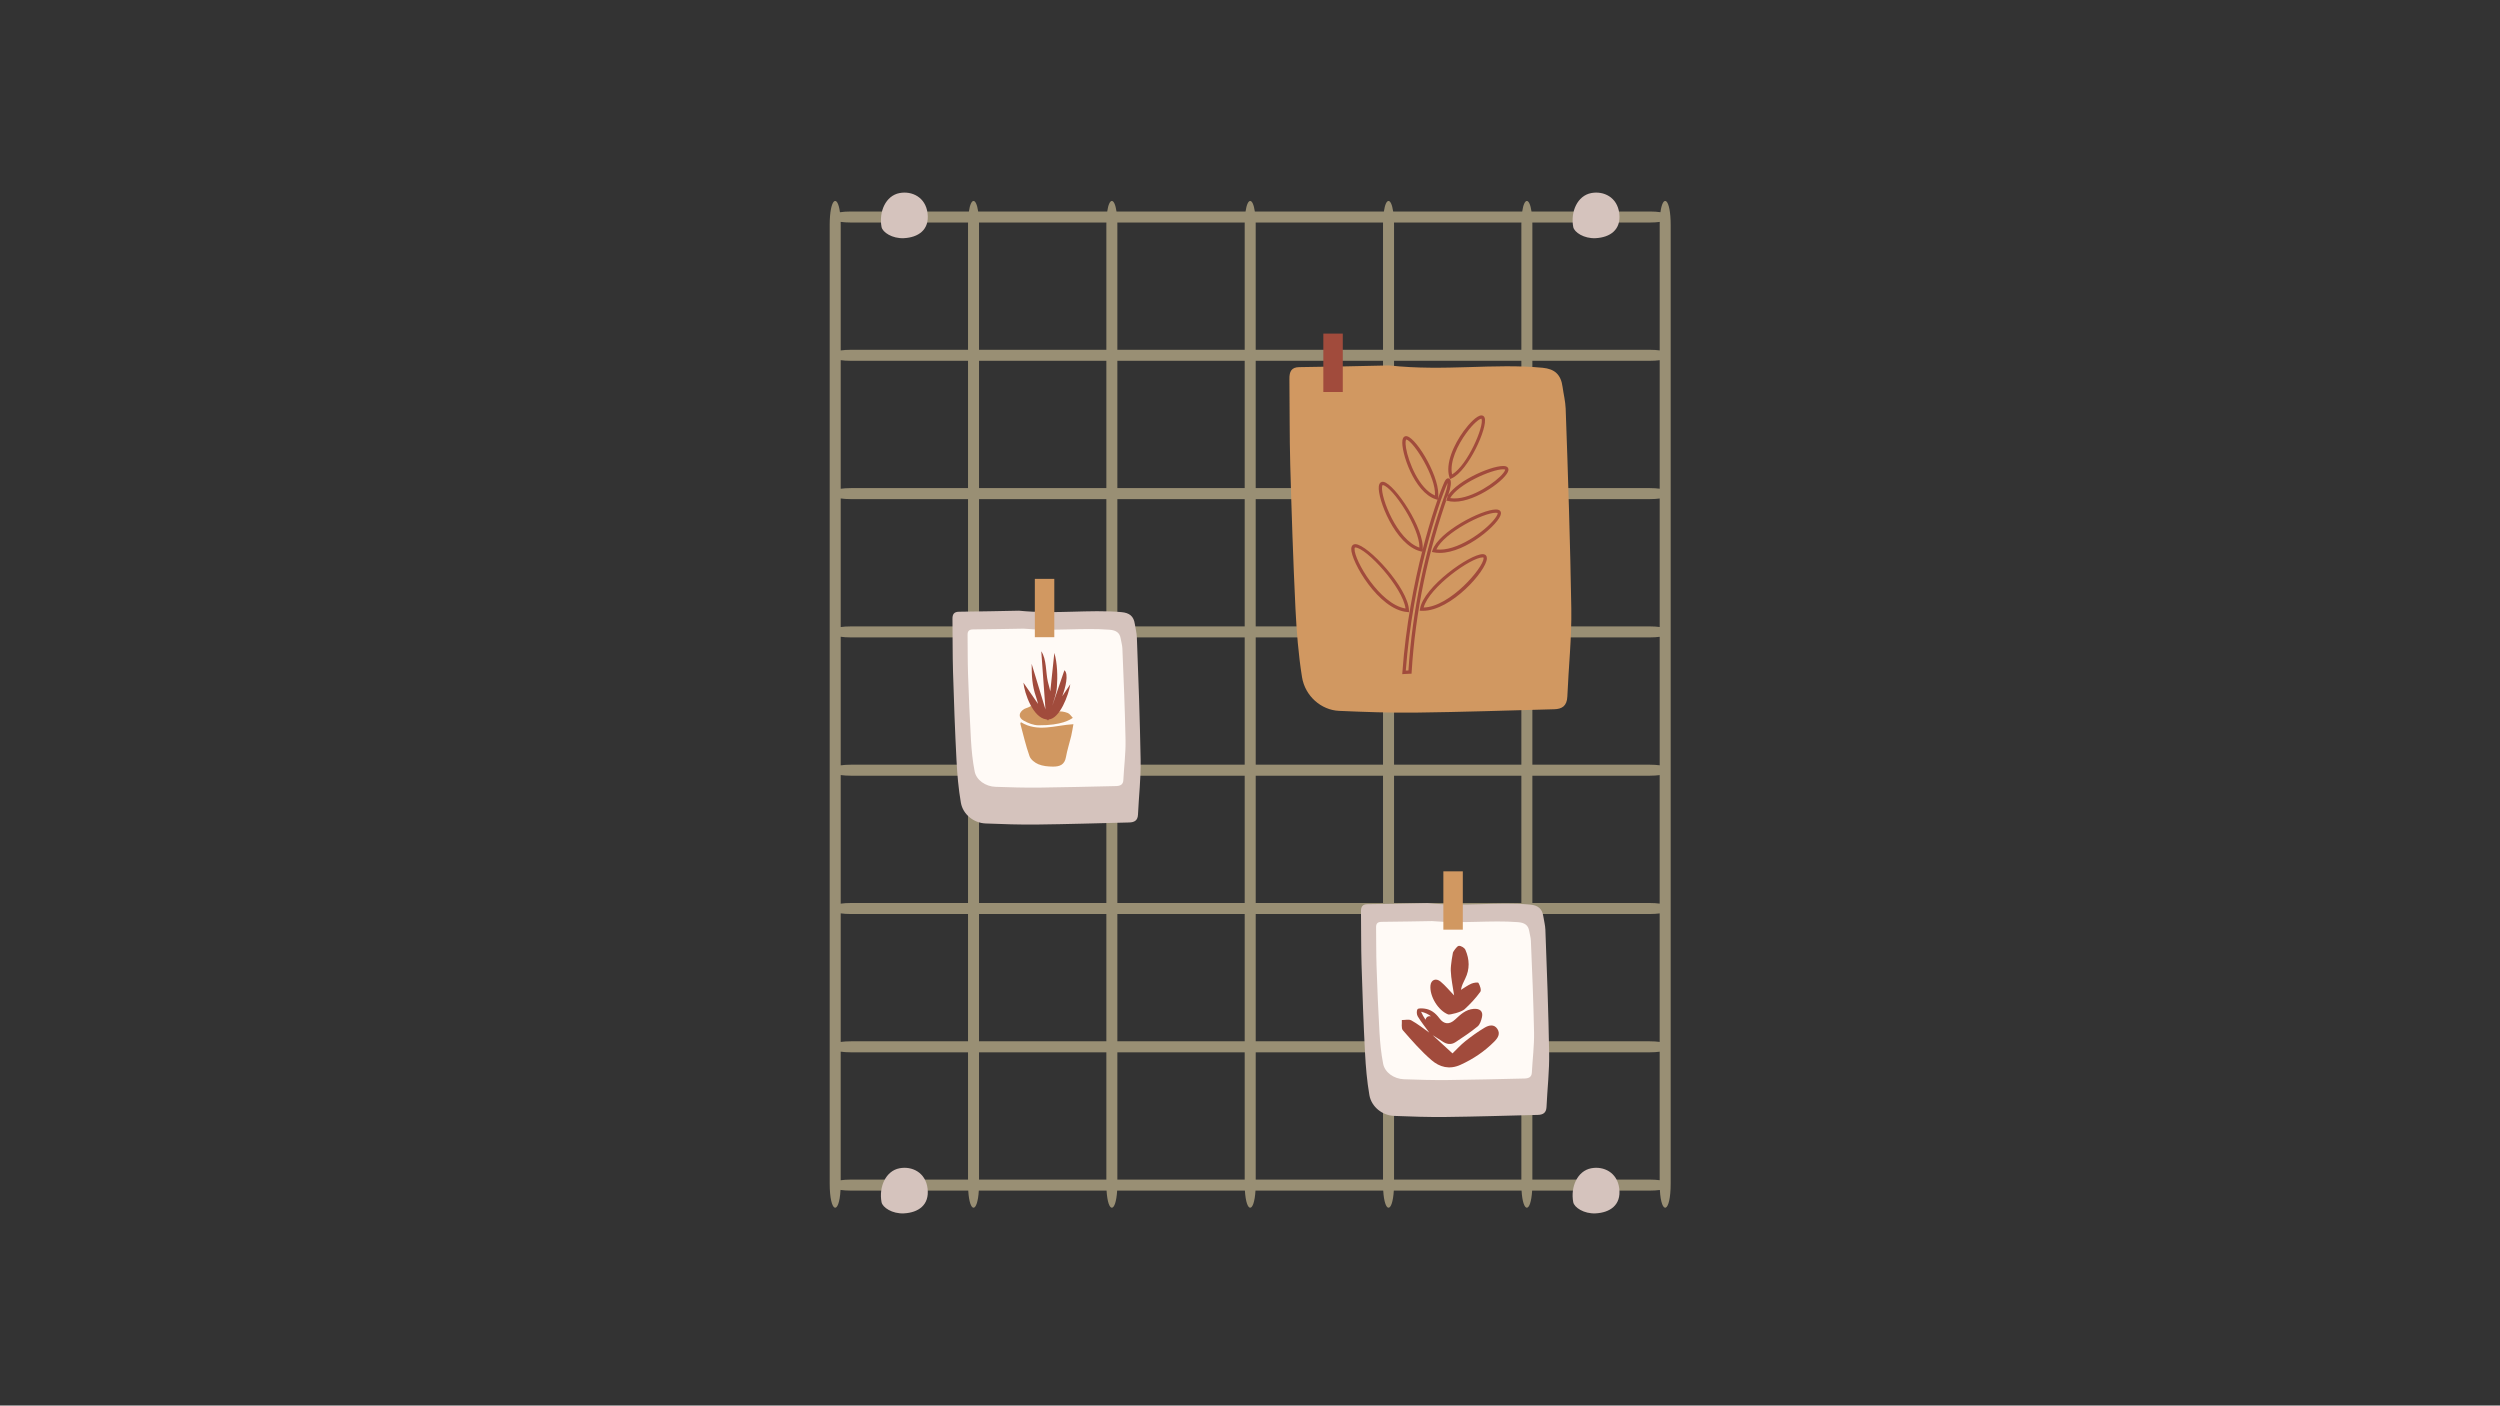 <svg xmlns="http://www.w3.org/2000/svg" xmlns:xlink="http://www.w3.org/1999/xlink" width="1366" zoomAndPan="magnify" viewBox="0 0 1024.5 576" height="768" preserveAspectRatio="xMidYMid meet" version="1.0"><rect x="0" y="0" width="1024.5" height="576" fill="#333333" stroke="none"/><defs><clipPath id="38e9e39b09"><path d="M 340 82 L 684.816 82 L 684.816 495 L 340 495 Z M 340 82 " clip-rule="nonzero"/></clipPath><clipPath id="4fdeea65c4"><path d="M 361 78.176 L 664 78.176 L 664 498 L 361 498 Z M 361 78.176 " clip-rule="nonzero"/></clipPath></defs><g clip-path="url(#38e9e39b09)"><path fill="#998f74" d="M 680.449 86.965 C 679.258 86.781 677.801 86.672 676.074 86.672 L 627.609 86.672 C 626.77 80.906 624.648 80.906 623.805 86.672 L 570.922 86.672 C 570.078 80.906 567.957 80.906 567.113 86.672 L 514.234 86.672 C 513.395 80.906 511.27 80.906 510.426 86.672 L 457.543 86.672 C 456.703 80.906 454.582 80.906 453.738 86.672 L 400.855 86.672 C 400.016 80.906 397.895 80.906 397.051 86.672 L 348.699 86.672 C 346.918 86.672 345.426 86.789 344.215 86.984 C 343.199 79.352 340.008 81.129 340.008 92.324 L 340.008 484.938 C 340.008 497.289 343.883 498.18 344.449 487.633 C 345.617 487.805 347.031 487.91 348.699 487.91 L 396.785 487.91 C 397.348 497.258 400.559 497.258 401.121 487.91 L 453.473 487.91 C 454.035 497.258 457.242 497.258 457.809 487.91 L 510.16 487.91 C 510.723 497.258 513.934 497.258 514.5 487.91 L 566.844 487.91 C 567.41 497.258 570.621 497.258 571.188 487.91 L 623.535 487.91 C 624.102 497.258 627.309 497.258 627.871 487.91 L 676.07 487.91 C 677.688 487.91 679.062 487.812 680.207 487.648 C 680.777 498.18 684.648 497.281 684.648 484.938 L 684.648 92.324 C 684.648 81.137 681.465 79.355 680.449 86.965 Z M 457.895 261.211 L 510.074 261.211 L 510.074 313.371 L 457.895 313.371 Z M 453.387 313.371 L 401.207 313.371 L 401.207 261.211 L 453.387 261.211 Z M 514.59 261.211 L 566.762 261.211 L 566.762 313.371 L 514.59 313.371 Z M 571.277 261.211 L 623.453 261.211 L 623.453 313.371 L 571.277 313.371 Z M 571.277 256.699 L 571.277 204.539 L 623.453 204.539 L 623.453 256.699 Z M 566.762 256.699 L 514.586 256.699 L 514.586 204.539 L 566.762 204.539 Z M 510.074 256.699 L 457.895 256.699 L 457.895 204.539 L 510.074 204.539 Z M 453.387 256.699 L 401.207 256.699 L 401.207 204.539 L 453.387 204.539 Z M 396.699 256.699 L 348.699 256.699 C 347.062 256.699 345.676 256.797 344.523 256.965 L 344.523 204.27 C 345.676 204.438 347.062 204.539 348.699 204.539 L 396.699 204.539 Z M 348.699 261.211 L 396.699 261.211 L 396.699 313.371 L 348.699 313.371 C 347.062 313.371 345.676 313.473 344.523 313.637 L 344.523 260.945 C 345.676 261.113 347.062 261.211 348.699 261.211 Z M 348.699 317.887 L 396.699 317.887 L 396.699 370.051 L 348.699 370.051 C 347.062 370.051 345.676 370.148 344.523 370.316 L 344.523 317.617 C 345.676 317.785 347.062 317.887 348.699 317.887 Z M 401.207 317.887 L 453.387 317.887 L 453.387 370.051 L 401.207 370.051 Z M 457.895 317.887 L 510.074 317.887 L 510.074 370.051 L 457.895 370.051 Z M 510.074 374.562 L 510.074 426.723 L 457.895 426.723 L 457.895 374.562 Z M 514.59 374.562 L 566.762 374.562 L 566.762 426.723 L 514.59 426.723 Z M 514.59 370.051 L 514.59 317.887 L 566.762 317.887 L 566.762 370.051 Z M 571.277 317.887 L 623.453 317.887 L 623.453 370.051 L 571.277 370.051 Z M 627.961 317.887 L 676.074 317.887 C 677.656 317.887 679.008 317.789 680.137 317.633 L 680.137 370.301 C 679.008 370.145 677.656 370.051 676.074 370.051 L 627.961 370.051 Z M 676.074 313.371 L 627.965 313.371 L 627.965 261.211 L 676.074 261.211 C 677.656 261.211 679.008 261.117 680.141 260.961 L 680.141 313.621 C 679.008 313.465 677.656 313.371 676.074 313.371 Z M 676.074 256.699 L 627.965 256.699 L 627.965 204.539 L 676.074 204.539 C 677.656 204.539 679.008 204.445 680.141 204.285 L 680.141 256.949 C 679.008 256.793 677.656 256.699 676.074 256.699 Z M 676.074 200.023 L 627.965 200.023 L 627.965 147.859 L 676.074 147.859 C 677.656 147.859 679.008 147.766 680.141 147.609 L 680.141 200.273 C 679.008 200.117 677.656 200.023 676.074 200.023 Z M 623.453 200.023 L 571.277 200.023 L 571.277 147.859 L 623.453 147.859 Z M 566.762 200.023 L 514.586 200.023 L 514.586 147.859 L 566.762 147.859 Z M 510.074 200.023 L 457.895 200.023 L 457.895 147.859 L 510.074 147.859 Z M 453.387 200.023 L 401.207 200.023 L 401.207 147.859 L 453.387 147.859 Z M 396.699 200.023 L 348.699 200.023 C 347.062 200.023 345.676 200.125 344.523 200.293 L 344.523 147.594 C 345.676 147.762 347.062 147.859 348.699 147.859 L 396.699 147.859 Z M 344.52 374.297 C 345.676 374.465 347.062 374.562 348.699 374.562 L 396.699 374.562 L 396.699 426.723 L 348.699 426.723 C 347.062 426.723 345.676 426.824 344.523 426.988 L 344.523 374.297 Z M 401.207 374.562 L 453.387 374.562 L 453.387 426.723 L 401.207 426.723 Z M 453.387 431.238 L 453.387 483.395 L 401.207 483.395 L 401.207 431.238 Z M 457.895 431.238 L 510.074 431.238 L 510.074 483.395 L 457.895 483.395 Z M 514.59 431.238 L 566.762 431.238 L 566.762 483.395 L 514.59 483.395 Z M 571.277 431.238 L 623.453 431.238 L 623.453 483.395 L 571.277 483.395 Z M 571.277 426.723 L 571.277 374.562 L 623.453 374.562 L 623.453 426.723 Z M 627.961 374.562 L 676.074 374.562 C 677.656 374.562 679.008 374.469 680.137 374.312 L 680.137 426.977 C 679.008 426.816 677.656 426.723 676.074 426.723 L 627.961 426.723 Z M 676.074 91.191 C 677.668 91.191 679.023 91.094 680.16 90.938 C 680.148 91.383 680.141 91.844 680.141 92.324 L 680.141 143.598 C 679.008 143.441 677.656 143.344 676.074 143.344 L 627.965 143.344 L 627.965 92.324 C 627.965 91.934 627.961 91.559 627.953 91.191 Z M 623.465 91.191 C 623.457 91.559 623.453 91.934 623.453 92.324 L 623.453 143.344 L 571.277 143.344 L 571.277 92.324 C 571.277 91.934 571.27 91.559 571.262 91.191 Z M 566.773 91.191 C 566.766 91.559 566.762 91.934 566.762 92.324 L 566.762 143.344 L 514.586 143.344 L 514.586 92.324 C 514.586 91.934 514.582 91.559 514.574 91.191 Z M 510.086 91.191 C 510.078 91.559 510.074 91.934 510.074 92.324 L 510.074 143.344 L 457.895 143.344 L 457.895 92.324 C 457.895 91.934 457.891 91.559 457.883 91.191 Z M 453.398 91.191 C 453.391 91.559 453.387 91.934 453.387 92.324 L 453.387 143.344 L 401.207 143.344 L 401.207 92.324 C 401.207 91.934 401.203 91.559 401.195 91.191 Z M 348.699 91.191 L 396.711 91.191 C 396.703 91.559 396.699 91.934 396.699 92.324 L 396.699 143.344 L 348.699 143.344 C 347.062 143.344 345.676 143.445 344.523 143.613 L 344.523 92.324 C 344.523 91.836 344.516 91.371 344.504 90.922 C 345.66 91.09 347.055 91.191 348.699 91.191 Z M 344.52 483.664 L 344.52 430.969 C 345.676 431.137 347.062 431.238 348.699 431.238 L 396.699 431.238 L 396.699 483.395 L 348.699 483.395 C 347.062 483.398 345.676 483.496 344.52 483.664 Z M 627.961 483.398 L 627.961 431.238 L 676.074 431.238 C 677.656 431.238 679.008 431.145 680.137 430.984 L 680.137 483.648 C 679.008 483.492 677.656 483.398 676.074 483.398 Z M 627.961 483.398 " fill-opacity="1" fill-rule="nonzero"/></g><g clip-path="url(#4fdeea65c4)"><path fill="#d5c3bd" d="M 370.438 97.602 C 365.648 97.848 361.656 95.18 361.254 93.008 C 360.094 86.777 362.949 80.191 368.641 79.117 C 373.688 78.164 379.301 80.777 380.117 87.395 C 380.969 94.27 376.23 97.301 370.438 97.602 Z M 663.57 87.395 C 662.754 80.777 657.145 78.164 652.098 79.117 C 646.402 80.195 643.551 86.777 644.711 93.008 C 645.109 95.18 649.105 97.848 653.895 97.602 C 659.684 97.301 664.426 94.27 663.57 87.395 Z M 380.117 487.031 C 379.301 480.414 373.688 477.801 368.645 478.754 C 362.949 479.828 360.098 486.414 361.254 492.641 C 361.656 494.816 365.648 497.484 370.441 497.238 C 376.23 496.938 380.969 493.906 380.117 487.031 Z M 663.57 487.031 C 662.754 480.414 657.145 477.801 652.098 478.754 C 646.402 479.828 643.551 486.414 644.711 492.641 C 645.109 494.816 649.105 497.484 653.895 497.238 C 659.684 496.938 664.426 493.906 663.57 487.031 Z M 393.023 250.688 C 390.879 250.711 390.289 251.781 390.32 253.691 C 390.41 260.891 390.34 268.102 390.547 275.293 C 390.914 287.398 391.344 299.5 391.977 311.598 C 392.277 317.402 392.777 323.23 393.766 328.941 C 394.613 333.77 399.07 337.27 403.902 337.457 C 410.938 337.738 417.984 337.984 425.02 337.895 C 437.605 337.75 450.188 337.355 462.773 337.047 C 464.836 336.992 466.23 336.27 466.344 333.859 C 466.684 326.434 467.559 319.016 467.434 311.605 C 467.16 295.961 466.504 276.781 465.887 261.148 C 465.812 259.324 465.32 257.539 465.051 255.719 C 464.598 252.527 462.863 251.145 459.594 250.852 C 446.262 249.664 432.867 251.793 417.586 250.262 C 410.676 250.398 401.852 250.594 393.023 250.688 Z M 560.434 370.527 C 558.289 370.551 557.699 371.625 557.73 373.531 C 557.82 380.734 557.75 387.941 557.957 395.133 C 558.324 407.238 558.754 419.34 559.387 431.441 C 559.691 437.242 560.188 443.07 561.18 448.781 C 562.023 453.609 566.48 457.109 571.312 457.297 C 578.352 457.578 585.395 457.824 592.43 457.738 C 605.016 457.594 617.602 457.195 630.184 456.887 C 632.246 456.836 633.641 456.109 633.758 453.699 C 634.094 446.277 634.969 438.855 634.844 431.445 C 634.574 415.801 633.918 396.621 633.297 380.988 C 633.227 379.164 632.734 377.379 632.461 375.559 C 632.008 372.367 630.277 370.984 627.004 370.691 C 613.672 369.504 600.277 371.633 585 370.102 C 578.086 370.238 569.262 370.434 560.434 370.527 Z M 560.434 370.527 " fill-opacity="1" fill-rule="nonzero"/></g><path fill="#fffaf6" d="M 419.402 257.621 C 432.227 258.754 443.477 257.176 454.668 258.062 C 457.414 258.281 458.867 259.305 459.254 261.68 C 459.469 263.031 459.891 264.359 459.949 265.711 C 460.465 277.336 461.016 291.586 461.246 303.219 C 461.348 308.73 460.617 314.238 460.34 319.758 C 460.238 321.551 459.059 322.086 457.336 322.133 C 446.77 322.359 436.199 322.652 425.637 322.766 C 419.73 322.82 413.816 322.648 407.918 322.438 C 403.855 322.289 400.109 319.691 399.41 316.109 C 398.57 311.863 398.152 307.523 397.898 303.219 C 397.371 294.223 397.012 285.23 396.703 276.219 C 396.52 270.883 396.59 265.523 396.512 260.18 C 396.492 258.75 396.977 257.957 398.781 257.934 C 406.188 257.867 413.594 257.719 419.402 257.621 Z M 586.816 377.461 C 599.637 378.594 610.887 377.016 622.082 377.902 C 624.824 378.121 626.277 379.145 626.664 381.52 C 626.879 382.871 627.301 384.199 627.359 385.551 C 627.875 397.176 628.426 411.43 628.656 423.059 C 628.758 428.57 628.031 434.082 627.75 439.598 C 627.648 441.391 626.469 441.926 624.746 441.973 C 614.18 442.199 603.609 442.496 593.047 442.605 C 587.145 442.66 581.227 442.492 575.328 442.277 C 571.266 442.129 567.52 439.531 566.82 435.949 C 565.984 431.707 565.562 427.363 565.309 423.059 C 564.781 414.062 564.422 405.07 564.113 396.062 C 563.93 390.723 564 385.363 563.922 380.02 C 563.902 378.59 564.387 377.797 566.191 377.773 C 573.598 377.707 581.004 377.562 586.816 377.461 Z M 586.816 377.461 " fill-opacity="1" fill-rule="evenodd"/><path fill="#d19861" d="M 439.637 294.172 C 438.637 294.871 435.129 297.301 425.543 297.223 C 423.504 297.199 421.355 296.348 419.539 295.348 C 417.188 294.074 417.402 291.949 419.738 290.539 C 420.27 290.219 422.316 289.719 422.578 289.121 C 423.094 290.148 427.086 293.934 428.688 293.066 C 431.535 291.504 434.543 290.961 437.629 292.207 C 438.43 292.539 438.973 293.5 439.637 294.172 Z M 418.133 296.586 C 419.336 301.035 420.359 305.555 421.902 309.887 C 422.395 311.27 424.082 312.586 425.539 313.188 C 427.324 313.938 429.438 314.129 431.418 314.156 C 434.359 314.195 436.281 313.344 436.824 310.266 C 437.336 307.359 438.285 304.523 438.973 301.641 C 439.367 299.969 439.605 298.266 439.887 296.77 C 432.391 297.207 425.301 300.191 418.375 295.949 C 418.266 296.219 418.086 296.43 418.133 296.586 Z M 432.051 237.227 L 424.078 237.227 L 424.078 261.133 L 432.051 261.133 Z M 599.461 357.066 L 591.488 357.066 L 591.488 380.977 L 599.461 380.977 Z M 532.449 150.449 C 529.238 150.484 528.355 152.23 528.398 155.324 C 528.535 167.016 528.43 178.719 528.742 190.398 C 529.289 210.043 529.934 229.691 530.879 249.336 C 531.34 258.754 532.082 268.211 533.566 277.488 C 534.832 285.32 541.504 291.004 548.75 291.312 C 559.285 291.766 569.848 292.164 580.383 292.023 C 599.238 291.793 618.086 291.148 636.938 290.648 C 640.031 290.562 642.121 289.383 642.293 285.473 C 642.801 273.418 644.109 261.371 643.922 249.34 C 643.52 223.945 642.535 192.812 641.609 167.434 C 641.496 164.469 640.758 161.57 640.352 158.617 C 639.676 153.438 637.078 151.191 632.184 150.715 C 612.211 148.789 592.137 152.242 569.25 149.758 C 558.891 149.98 545.672 150.297 532.449 150.449 Z M 532.449 150.449 " fill-opacity="1" fill-rule="nonzero"/><path fill="#a14b3c" d="M 438.617 280.391 C 437.918 284.82 434.324 294.484 429.785 294.828 L 429.785 294.832 C 429.75 294.832 429.719 294.82 429.68 294.828 L 429.785 295.176 C 429.672 295.145 429.57 295.094 429.457 295.055 C 429.426 295.105 429.387 295.16 429.352 295.211 C 429.309 295.184 429.258 295.156 429.203 295.125 L 429.258 294.977 C 429.137 294.93 429.031 294.867 428.918 294.797 C 428.902 294.797 428.879 294.797 428.859 294.797 C 428.816 294.852 428.777 294.902 428.746 294.941 L 428.73 294.797 C 423.297 294.07 419.84 284.207 419.391 279.75 L 425.398 288.469 C 425.098 287.379 424.836 286.328 424.543 285.508 C 422.969 281.035 422.77 277.016 422.77 272.039 L 428.434 290.727 L 426.711 266.898 C 428.914 270.117 428.547 275.602 429.391 279.27 C 429.707 280.621 430.113 281.957 430.414 283.316 L 432.062 267.559 C 433.316 271.66 433.453 277.242 433.109 281.613 C 432.902 284.297 431.926 286.742 431.223 289.227 L 436.191 274.656 C 438.078 276.211 436.586 281.938 435.301 285.336 Z M 612.309 426.891 C 608.305 430.91 603.73 433.984 598.539 436.348 C 593.977 438.434 589.961 437.301 586.676 434.48 C 582.387 430.797 578.621 426.477 574.891 422.199 C 574.145 421.328 574.574 419.434 574.469 418.012 C 575.785 418.031 577.352 417.594 578.371 418.156 C 580.953 419.582 583.289 421.457 585.715 423.156 C 584.125 420.969 582.422 418.855 581.016 416.555 C 580.535 415.785 580.445 414.324 580.887 413.605 C 581.18 413.117 582.711 413.211 583.66 413.316 C 586.336 413.625 588.262 415.137 589.852 417.285 C 591.75 419.84 593.977 419.965 596.312 417.801 C 598.508 415.77 600.602 413.703 603.887 413.438 C 606.406 413.23 607.855 414.383 607.32 416.801 C 607.016 418.164 606.512 419.809 605.523 420.629 C 602.684 422.973 599.578 425.012 596.508 427.051 C 594.652 428.293 592.781 427.965 590.984 426.699 C 589.727 425.82 588.398 425.043 587.105 424.223 C 589.742 426.648 592.379 429.062 595.23 431.684 C 596.855 430.117 598.531 428.234 600.477 426.691 C 603.027 424.668 605.672 422.75 608.465 421.105 C 610.09 420.145 612.25 419.582 613.602 421.625 C 614.949 423.664 613.832 425.352 612.309 426.891 Z M 586.145 416.434 C 586.246 416.445 586.336 416.469 586.441 416.477 C 585.309 415.629 583.996 414.949 582.355 414.617 C 582.852 415.75 583.465 416.844 584.172 417.883 C 584.34 417.023 584.984 416.34 586.145 416.434 Z M 593.449 415.715 C 594.094 415.973 598.902 414.754 600.168 413.598 C 602.531 411.434 604.754 409.047 606.629 406.457 C 607.148 405.738 606.484 403.875 605.883 402.805 C 605.684 402.449 603.863 402.699 602.977 403.102 C 601.465 403.777 600.109 404.777 598.684 405.648 C 598.992 403.918 599.719 402.488 600.434 401.062 C 602.379 397.141 602.227 393.137 600.52 389.238 C 600.156 388.414 598.695 387.527 597.832 387.609 C 596.973 387.691 595.453 390.148 595.418 390.348 C 595.391 390.414 594.445 395.371 594.527 397.77 C 594.648 401.117 595.391 404.438 595.898 407.926 C 593.98 405.945 592.332 403.902 590.352 402.262 C 588.426 400.652 586.422 401.555 586.203 403.852 C 585.793 408.242 589.34 414.094 593.449 415.715 Z M 550.273 136.723 L 542.301 136.723 L 542.301 160.629 L 550.273 160.629 Z M 574.641 276.277 L 574.695 275.492 C 577.457 237.504 588.254 205.812 591.828 197.703 C 592.336 196.555 592.859 196.008 593.457 196.008 C 593.754 196.008 594.039 196.156 594.234 196.426 C 594.855 197.309 594.586 199.73 593.543 202.625 C 585.117 226.141 580.035 250.637 578.488 275.457 L 578.445 276.094 L 577.809 276.094 C 577.098 276.094 576.348 276.129 575.422 276.215 Z M 593.219 197.922 C 593.176 198.02 593.113 198.121 593.062 198.25 C 589.547 206.25 578.934 237.363 576.094 274.809 C 576.473 274.777 576.828 274.766 577.176 274.758 C 578.793 250.023 583.863 225.605 592.277 202.172 C 592.992 200.148 593.195 198.727 593.219 197.922 Z M 583.078 250.316 C 582.902 250.316 582.719 250.316 582.547 250.305 L 581.781 250.273 L 581.918 249.527 C 583.375 240.445 602.301 227.094 607.59 227.094 C 607.676 227.094 607.773 227.094 607.859 227.094 C 608.805 227.188 609.355 227.855 609.328 228.879 C 609.109 233.953 594.652 250.316 583.078 250.316 Z M 607.59 228.43 C 602.863 228.43 585.676 240.617 583.41 248.969 C 594.277 248.633 607.805 232.711 607.977 228.824 C 607.984 228.465 607.922 228.461 607.758 228.441 C 607.695 228.43 607.652 228.43 607.59 228.43 Z M 577.434 250.875 L 576.668 250.812 C 564.914 249.832 553.535 229.941 553.742 224.895 C 553.824 223.125 555.027 222.996 555.395 222.996 L 555.488 222.996 C 560.578 223.211 577.09 240.93 577.398 250.113 Z M 555.41 224.352 C 555.281 224.352 555.121 224.359 555.098 224.945 C 554.914 229.488 565.402 247.641 575.988 249.363 C 574.82 240.672 559.945 224.535 555.422 224.352 C 555.422 224.352 555.422 224.352 555.41 224.352 Z M 590.035 226.586 C 589.16 226.586 588.32 226.52 587.539 226.348 L 586.785 226.195 L 587.035 225.473 C 589.559 217.883 607.223 208.785 612.984 208.785 C 613.34 208.785 613.664 208.812 613.953 208.895 C 614.766 209.09 615.184 209.723 615.078 210.578 C 614.609 214.473 600.848 226.586 590.035 226.586 Z M 588.613 225.152 C 589.074 225.215 589.547 225.238 590.035 225.238 C 598.727 225.238 610.477 216.223 613.273 211.539 C 613.855 210.566 613.746 210.254 613.746 210.234 C 613.746 210.234 613.707 210.211 613.621 210.188 C 613.445 210.156 613.238 210.125 612.984 210.125 C 607.824 210.125 591.812 218.289 588.613 225.152 Z M 582.859 226.109 L 582.137 225.934 C 571.715 223.359 564.414 204.32 565.035 199.316 C 565.238 197.605 566.234 197.43 566.652 197.43 C 566.766 197.43 566.879 197.441 567.012 197.477 C 571.617 198.43 584.035 216.953 582.965 225.363 Z M 566.656 198.777 C 566.516 198.777 566.406 199.129 566.363 199.48 C 565.824 203.953 572.492 221.277 581.672 224.402 C 581.836 216.328 570.789 199.629 566.73 198.789 C 566.707 198.789 566.672 198.777 566.656 198.777 Z M 596.066 205.605 C 595.027 205.605 594.039 205.484 593.141 205.238 L 592.406 205.043 L 592.676 204.336 C 595.277 197.836 610.477 190.969 615.973 190.969 C 616.457 190.969 616.848 191.02 617.172 191.121 C 617.879 191.344 618.258 191.953 618.16 192.707 C 617.609 196.246 605.012 205.605 596.066 205.605 Z M 594.293 204.117 C 594.855 204.203 595.449 204.258 596.066 204.258 C 603.426 204.258 613.188 197.527 616.051 193.867 C 616.77 192.941 616.824 192.531 616.824 192.426 C 616.812 192.426 616.793 192.418 616.77 192.418 C 616.586 192.348 616.297 192.32 615.973 192.32 C 611.227 192.32 597.449 198.465 594.293 204.117 Z M 589.137 204.836 L 588.414 204.605 C 579.484 201.844 574.023 185.004 574.711 180.484 C 574.938 178.961 575.762 178.723 576.242 178.723 C 576.363 178.723 576.504 178.746 576.652 178.789 C 580.863 179.91 590.668 196.629 589.285 204.094 Z M 576.297 180.086 C 576.137 180.148 575.762 181.023 576.203 183.633 C 577.133 189.219 581.523 200.316 588.043 203.043 C 588.598 195.617 579.375 180.898 576.297 180.086 Z M 594.223 196.34 L 593.98 195.617 C 592.188 189.996 595.816 182.137 599.809 176.66 C 601.969 173.695 605.18 170.234 607.082 170.234 C 607.711 170.234 608.191 170.57 608.398 171.18 C 609.844 175.078 601.699 192.949 594.91 196.027 Z M 607.117 171.582 C 606.285 171.582 603.855 173.406 600.902 177.453 C 597.285 182.402 593.973 189.328 595.062 194.43 C 601.461 190.602 608.234 174.625 607.145 171.641 Z M 607.117 171.582 " fill-opacity="1" fill-rule="evenodd"/></svg>